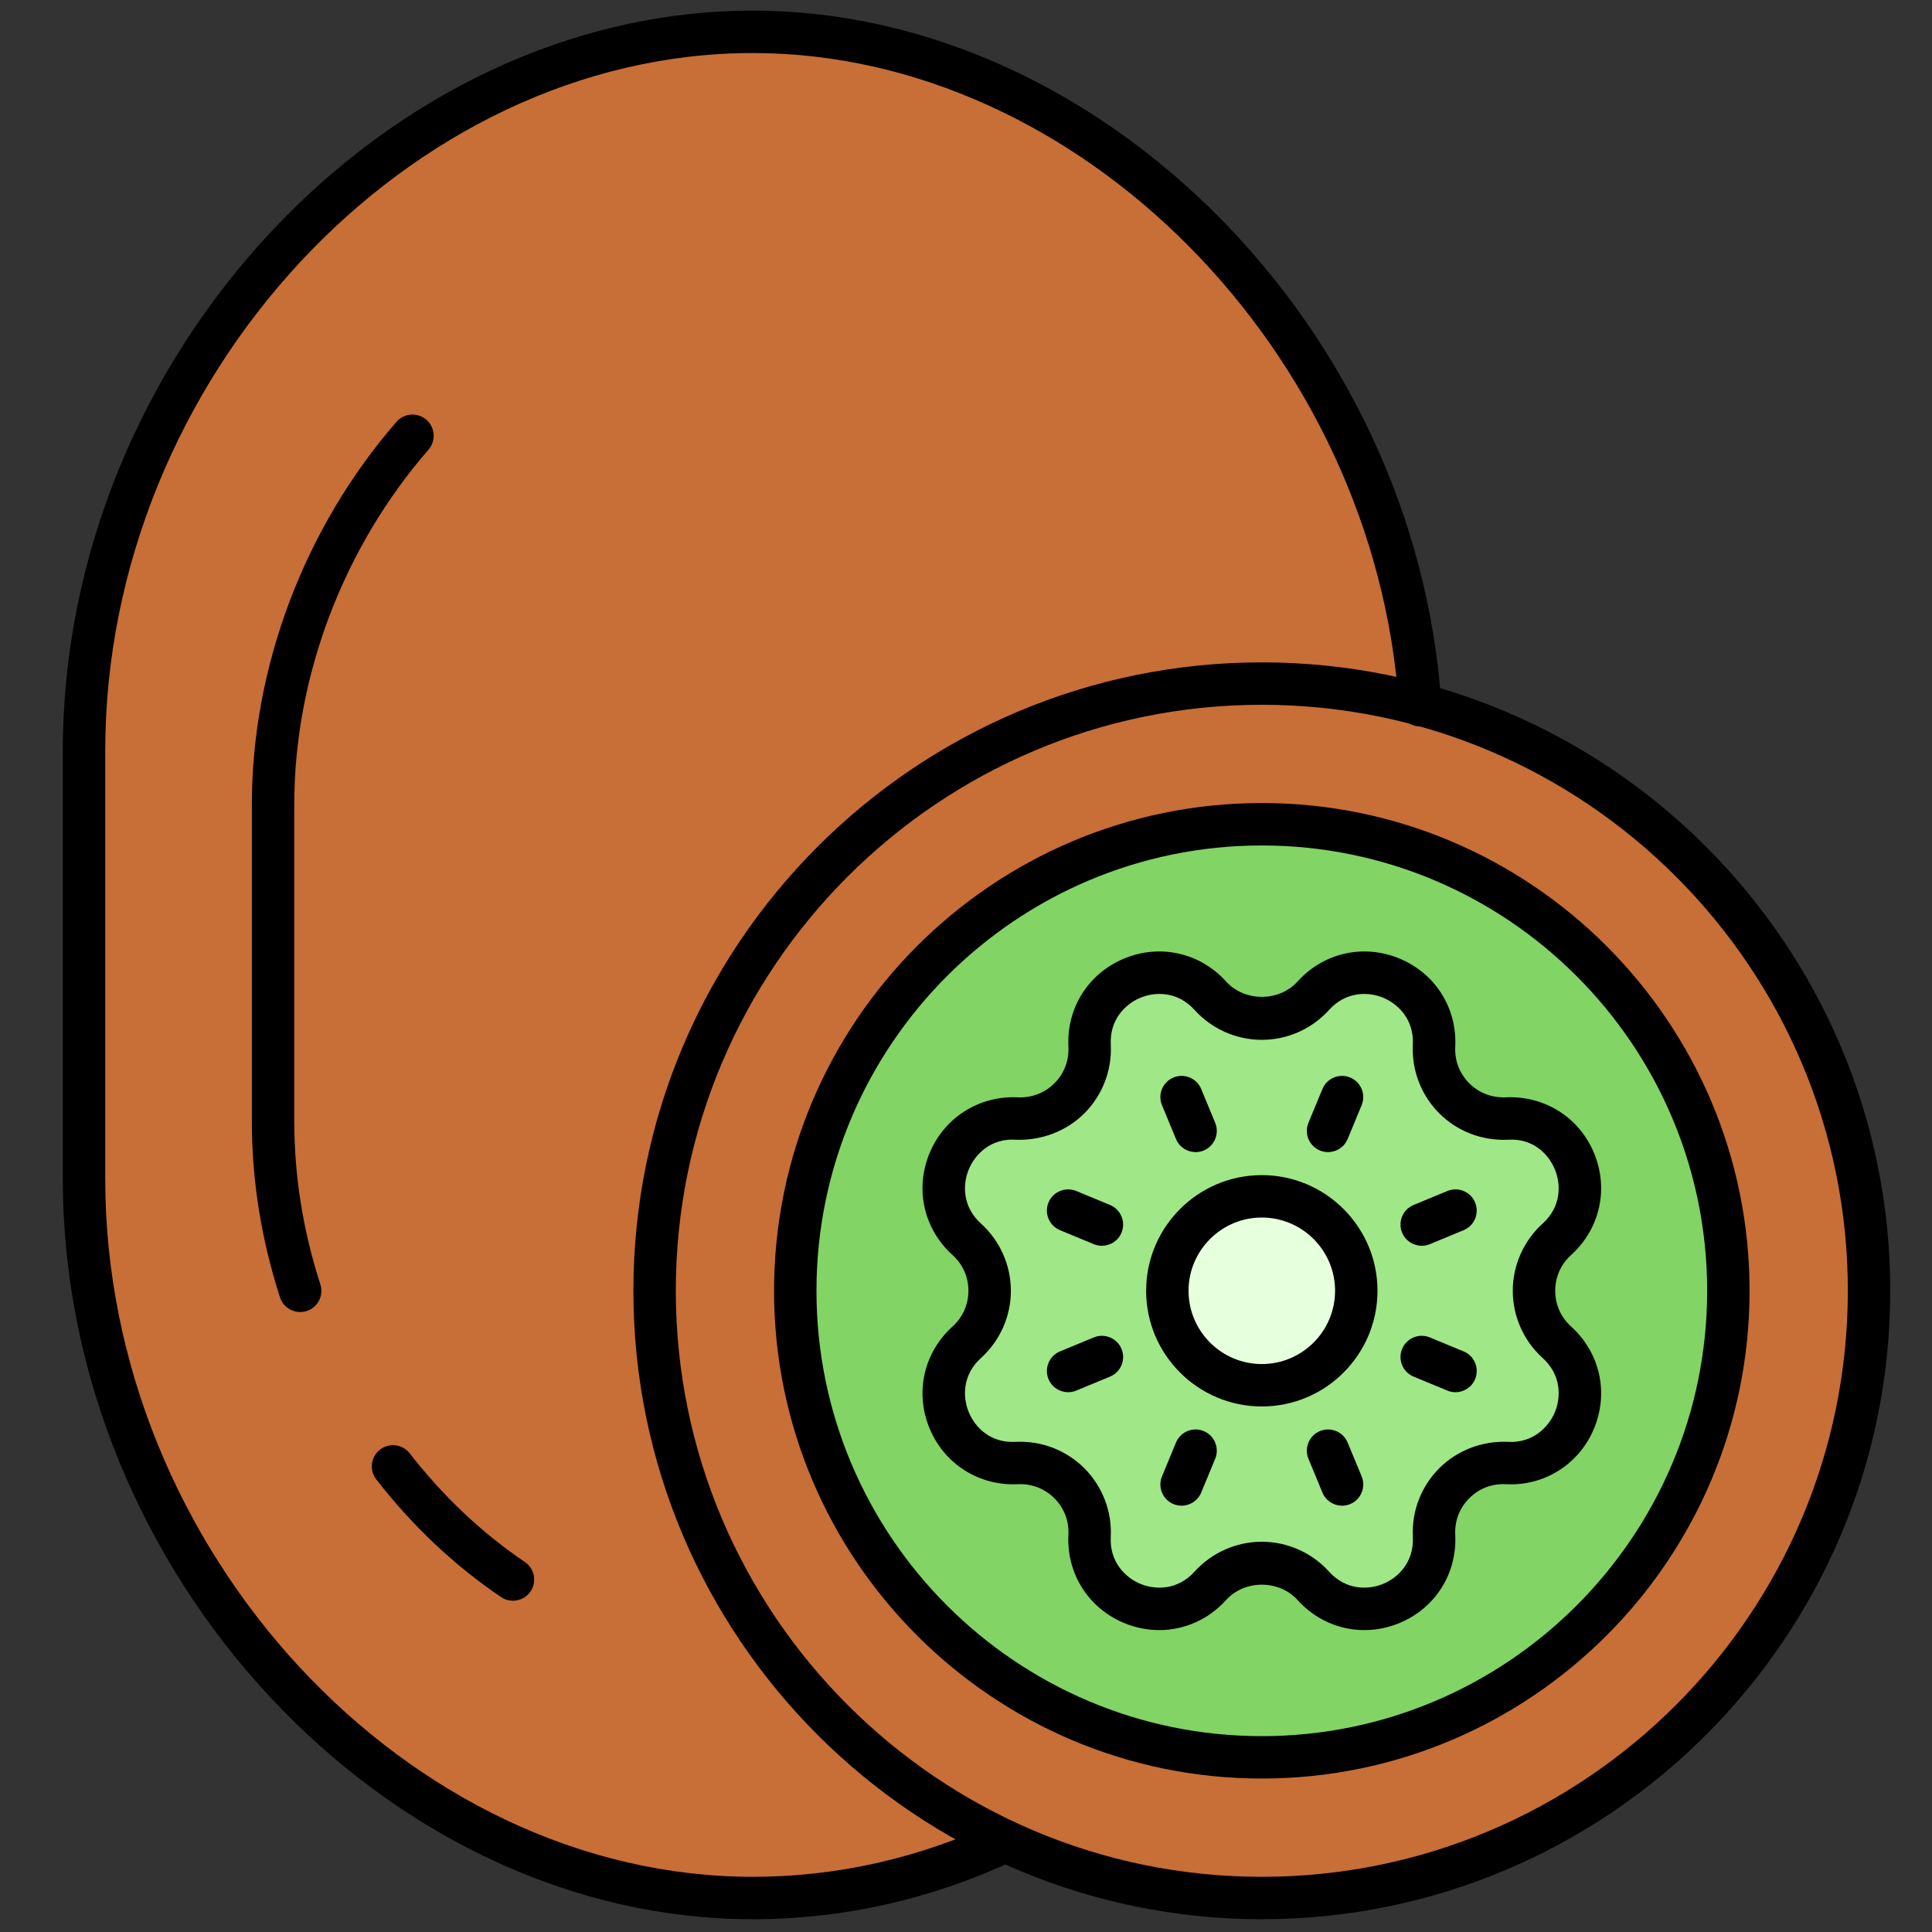 <svg xmlns="http://www.w3.org/2000/svg" xmlns:xlink="http://www.w3.org/1999/xlink" version="1.1" width="256" height="256" viewBox="0 0 256 256" xml:space="preserve">

<rect x="0" y="0" width="256" height="256" fill="#333333" stroke="none"/>

<defs>
</defs>
<g style="stroke: none; stroke-width: 0; stroke-dasharray: none; stroke-linecap: butt; stroke-linejoin: miter; stroke-miterlimit: 10; fill: none; fill-rule: nonzero; opacity: 1;" transform="translate(1.407 1.407) scale(2.81 2.81)" >
	<circle cx="59.003" cy="60.363" r="28.633" style="stroke: none; stroke-width: 1; stroke-dasharray: none; stroke-linecap: butt; stroke-linejoin: miter; stroke-miterlimit: 10; fill: rgb(200,110,55); fill-rule: nonzero; opacity: 1;" transform="  matrix(1 0 0 1 0 0) "/>
	<path d="M 46.904 86.327 C 43.231 88.035 39.212 89 35 89 h 0 C 17.582 89 3.461 72.504 3.461 55.085 V 34.915 C 3.461 17.496 17.582 1 35 1 h 0 c 16.694 0 30.359 15.153 31.466 31.748 L 46.904 86.327 z" style="stroke: none; stroke-width: 1; stroke-dasharray: none; stroke-linecap: butt; stroke-linejoin: miter; stroke-miterlimit: 10; fill: rgb(200,110,55); fill-rule: nonzero; opacity: 1;" transform=" matrix(1 0 0 1 0 0) " stroke-linecap="round" />
	<circle cx="59" cy="60.37" r="22" style="stroke: none; stroke-width: 1; stroke-dasharray: none; stroke-linecap: butt; stroke-linejoin: miter; stroke-miterlimit: 10; fill: rgb(130,212,101); fill-rule: nonzero; opacity: 1;" transform="  matrix(1 0 0 1 0 0) "/>
	<path d="M 61.428 46.454 L 61.428 46.454 c 2.062 -2.284 5.851 -0.715 5.694 2.358 v 0 c -0.099 1.936 1.498 3.532 3.433 3.433 h 0 c 3.074 -0.157 4.643 3.632 2.358 5.694 l 0 0 c -1.439 1.299 -1.439 3.556 0 4.855 l 0 0 c 2.284 2.062 0.715 5.851 -2.358 5.694 h 0 c -1.936 -0.099 -3.532 1.498 -3.433 3.433 v 0 c 0.157 3.074 -3.632 4.643 -5.694 2.358 l 0 0 c -1.299 -1.439 -3.556 -1.439 -4.855 0 l 0 0 c -2.062 2.284 -5.851 0.715 -5.694 -2.358 v 0 c 0.099 -1.936 -1.498 -3.532 -3.433 -3.433 h 0 c -3.074 0.157 -4.643 -3.632 -2.358 -5.694 l 0 0 c 1.439 -1.299 1.439 -3.556 0 -4.855 l 0 0 c -2.284 -2.062 -0.715 -5.851 2.358 -5.694 h 0 c 1.936 0.099 3.532 -1.498 3.433 -3.433 v 0 c -0.157 -3.074 3.632 -4.643 5.694 -2.358 l 0 0 C 57.871 47.892 60.129 47.892 61.428 46.454 z" style="stroke: none; stroke-width: 1; stroke-dasharray: none; stroke-linecap: butt; stroke-linejoin: miter; stroke-miterlimit: 10; fill: rgb(160,231,135); fill-rule: nonzero; opacity: 1;" transform=" matrix(1 0 0 1 0 0) " stroke-linecap="round" />
	<circle cx="59.005" cy="60.365" r="4.455" style="stroke: none; stroke-width: 1; stroke-dasharray: none; stroke-linecap: butt; stroke-linejoin: miter; stroke-miterlimit: 10; fill: rgb(230,255,221); fill-rule: nonzero; opacity: 1;" transform="  matrix(1 0 0 1 0 0) "/>
	<path d="M 35 90 C 17.667 90 2.461 73.685 2.461 55.085 v -20.17 C 2.461 16.315 17.667 0 35 0 c 16.415 0 31.281 14.966 32.464 32.682 c 0.036 0.551 -0.381 1.027 -0.932 1.064 c -0.548 0.053 -1.027 -0.38 -1.064 -0.931 C 64.354 16.111 50.4 2 35 2 C 18.732 2 4.461 17.381 4.461 34.915 v 20.17 C 4.461 72.619 18.732 88 35 88 c 3.939 0 7.802 -0.868 11.482 -2.58 c 0.502 -0.233 1.096 -0.016 1.328 0.484 c 0.233 0.501 0.017 1.096 -0.484 1.328 C 43.379 89.069 39.232 90 35 90 z" style="stroke: none; stroke-width: 1; stroke-dasharray: none; stroke-linecap: butt; stroke-linejoin: miter; stroke-miterlimit: 10; fill: rgb(0,0,0); fill-rule: nonzero; opacity: 1;" transform=" matrix(1 0 0 1 0 0) " stroke-linecap="round" />
	<path d="M 59 90 c -16.34 0 -29.633 -13.294 -29.633 -29.634 c 0 -16.339 13.293 -29.633 29.633 -29.633 s 29.634 13.293 29.634 29.633 C 88.634 76.706 75.34 90 59 90 z M 59 32.733 c -15.237 0 -27.633 12.396 -27.633 27.633 C 31.367 75.604 43.763 88 59 88 c 15.237 0 27.634 -12.396 27.634 -27.634 C 86.634 45.129 74.237 32.733 59 32.733 z" style="stroke: none; stroke-width: 1; stroke-dasharray: none; stroke-linecap: butt; stroke-linejoin: miter; stroke-miterlimit: 10; fill: rgb(0,0,0); fill-rule: nonzero; opacity: 1;" transform=" matrix(1 0 0 1 0 0) " stroke-linecap="round" />
	<path d="M 62.783 70.5 c -0.392 0 -0.765 -0.232 -0.924 -0.617 l -0.66 -1.594 c -0.211 -0.511 0.031 -1.096 0.541 -1.307 c 0.509 -0.211 1.096 0.03 1.307 0.541 l 0.66 1.594 c 0.211 0.511 -0.031 1.096 -0.541 1.307 C 63.041 70.476 62.911 70.5 62.783 70.5 z" style="stroke: none; stroke-width: 1; stroke-dasharray: none; stroke-linecap: butt; stroke-linejoin: miter; stroke-miterlimit: 10; fill: rgb(0,0,0); fill-rule: nonzero; opacity: 1;" transform=" matrix(1 0 0 1 0 0) " stroke-linecap="round" />
	<path d="M 55.877 53.827 c -0.392 0 -0.765 -0.232 -0.924 -0.617 l -0.66 -1.594 c -0.211 -0.511 0.031 -1.096 0.541 -1.307 c 0.508 -0.21 1.096 0.03 1.307 0.541 l 0.66 1.594 c 0.211 0.511 -0.031 1.096 -0.541 1.307 C 56.135 53.803 56.005 53.827 55.877 53.827 z" style="stroke: none; stroke-width: 1; stroke-dasharray: none; stroke-linecap: butt; stroke-linejoin: miter; stroke-miterlimit: 10; fill: rgb(0,0,0); fill-rule: nonzero; opacity: 1;" transform=" matrix(1 0 0 1 0 0) " stroke-linecap="round" />
	<path d="M 66.54 58.244 c -0.392 0 -0.765 -0.232 -0.924 -0.617 c -0.211 -0.511 0.031 -1.096 0.541 -1.307 l 1.594 -0.66 c 0.508 -0.209 1.096 0.031 1.307 0.541 c 0.211 0.511 -0.031 1.096 -0.541 1.307 l -1.594 0.66 C 66.798 58.22 66.668 58.244 66.54 58.244 z" style="stroke: none; stroke-width: 1; stroke-dasharray: none; stroke-linecap: butt; stroke-linejoin: miter; stroke-miterlimit: 10; fill: rgb(0,0,0); fill-rule: nonzero; opacity: 1;" transform=" matrix(1 0 0 1 0 0) " stroke-linecap="round" />
	<path d="M 49.866 65.149 c -0.392 0 -0.765 -0.232 -0.924 -0.617 c -0.211 -0.511 0.031 -1.096 0.541 -1.307 l 1.594 -0.66 c 0.507 -0.21 1.096 0.031 1.307 0.541 c 0.211 0.511 -0.031 1.096 -0.541 1.307 l -1.594 0.66 C 50.124 65.125 49.994 65.149 49.866 65.149 z" style="stroke: none; stroke-width: 1; stroke-dasharray: none; stroke-linecap: butt; stroke-linejoin: miter; stroke-miterlimit: 10; fill: rgb(0,0,0); fill-rule: nonzero; opacity: 1;" transform=" matrix(1 0 0 1 0 0) " stroke-linecap="round" />
	<path d="M 55.217 70.5 c -0.128 0 -0.258 -0.024 -0.383 -0.076 c -0.51 -0.211 -0.752 -0.796 -0.541 -1.307 l 0.66 -1.594 c 0.211 -0.511 0.799 -0.752 1.307 -0.541 c 0.51 0.211 0.752 0.796 0.541 1.307 l -0.66 1.594 C 55.981 70.268 55.608 70.5 55.217 70.5 z" style="stroke: none; stroke-width: 1; stroke-dasharray: none; stroke-linecap: butt; stroke-linejoin: miter; stroke-miterlimit: 10; fill: rgb(0,0,0); fill-rule: nonzero; opacity: 1;" transform=" matrix(1 0 0 1 0 0) " stroke-linecap="round" />
	<path d="M 62.123 53.827 c -0.128 0 -0.258 -0.024 -0.383 -0.076 c -0.51 -0.211 -0.752 -0.796 -0.541 -1.307 l 0.66 -1.594 c 0.211 -0.511 0.8 -0.752 1.307 -0.541 c 0.51 0.211 0.752 0.796 0.541 1.307 l -0.66 1.594 C 62.888 53.595 62.515 53.827 62.123 53.827 z" style="stroke: none; stroke-width: 1; stroke-dasharray: none; stroke-linecap: butt; stroke-linejoin: miter; stroke-miterlimit: 10; fill: rgb(0,0,0); fill-rule: nonzero; opacity: 1;" transform=" matrix(1 0 0 1 0 0) " stroke-linecap="round" />
	<path d="M 68.134 65.149 c -0.128 0 -0.258 -0.024 -0.383 -0.076 l -1.594 -0.66 c -0.51 -0.211 -0.752 -0.796 -0.541 -1.307 c 0.212 -0.511 0.798 -0.751 1.307 -0.541 l 1.594 0.66 c 0.51 0.211 0.752 0.796 0.541 1.307 C 68.898 64.917 68.525 65.149 68.134 65.149 z" style="stroke: none; stroke-width: 1; stroke-dasharray: none; stroke-linecap: butt; stroke-linejoin: miter; stroke-miterlimit: 10; fill: rgb(0,0,0); fill-rule: nonzero; opacity: 1;" transform=" matrix(1 0 0 1 0 0) " stroke-linecap="round" />
	<path d="M 51.46 58.244 c -0.128 0 -0.258 -0.024 -0.383 -0.076 l -1.594 -0.66 c -0.51 -0.211 -0.752 -0.796 -0.541 -1.307 c 0.211 -0.51 0.8 -0.75 1.307 -0.541 l 1.594 0.66 c 0.51 0.211 0.752 0.796 0.541 1.307 C 52.225 58.012 51.852 58.244 51.46 58.244 z" style="stroke: none; stroke-width: 1; stroke-dasharray: none; stroke-linecap: butt; stroke-linejoin: miter; stroke-miterlimit: 10; fill: rgb(0,0,0); fill-rule: nonzero; opacity: 1;" transform=" matrix(1 0 0 1 0 0) " stroke-linecap="round" />
	<path d="M 54.165 76.366 c -0.553 0 -1.113 -0.108 -1.654 -0.332 c -1.691 -0.701 -2.724 -2.335 -2.631 -4.164 c 0.033 -0.649 -0.201 -1.261 -0.661 -1.721 c -0.461 -0.46 -1.081 -0.694 -1.723 -0.662 c -1.813 0.088 -3.462 -0.938 -4.163 -2.631 c -0.701 -1.691 -0.276 -3.577 1.083 -4.805 c 0.483 -0.437 0.749 -1.034 0.749 -1.686 c 0 -0.65 -0.266 -1.248 -0.749 -1.685 c -1.359 -1.228 -1.785 -3.113 -1.083 -4.805 c 0.701 -1.692 2.356 -2.721 4.163 -2.631 c 0.657 0.028 1.262 -0.202 1.723 -0.662 c 0.46 -0.46 0.694 -1.071 0.661 -1.721 c -0.093 -1.828 0.939 -3.462 2.631 -4.163 c 1.692 -0.7 3.576 -0.275 4.804 1.084 c 0.873 0.965 2.498 0.965 3.371 0 c 1.227 -1.359 3.112 -1.784 4.804 -1.084 c 1.691 0.701 2.724 2.335 2.631 4.163 c -0.033 0.649 0.201 1.261 0.661 1.721 c 0.462 0.46 1.074 0.69 1.723 0.662 c 1.813 -0.088 3.462 0.938 4.163 2.631 c 0.7 1.691 0.275 3.577 -1.084 4.805 c -0.482 0.437 -0.749 1.034 -0.749 1.685 c 0 0.651 0.267 1.249 0.749 1.686 c 1.359 1.228 1.784 3.113 1.084 4.805 c -0.701 1.692 -2.354 2.73 -4.163 2.631 c -0.664 -0.032 -1.261 0.202 -1.723 0.662 c -0.46 0.46 -0.694 1.071 -0.661 1.721 c 0.093 1.829 -0.939 3.463 -2.631 4.164 c -1.692 0.699 -3.576 0.274 -4.804 -1.085 c -0.873 -0.965 -2.498 -0.965 -3.371 0 C 56.48 75.874 55.341 76.366 54.165 76.366 z M 47.61 67.484 c 1.13 0 2.221 0.449 3.022 1.251 c 0.853 0.853 1.307 2.032 1.245 3.236 c -0.061 1.181 0.683 1.918 1.398 2.215 c 0.715 0.296 1.763 0.299 2.554 -0.577 C 56.639 72.714 57.794 72.2 59 72.2 s 2.361 0.514 3.17 1.409 c 0.791 0.876 1.84 0.873 2.554 0.577 c 0.716 -0.297 1.459 -1.034 1.398 -2.215 c -0.062 -1.204 0.393 -2.384 1.245 -3.236 c 0.854 -0.854 2.034 -1.297 3.238 -1.246 c 1.166 0.069 1.917 -0.683 2.214 -1.398 c 0.296 -0.716 0.301 -1.763 -0.576 -2.555 c -0.896 -0.809 -1.409 -1.964 -1.409 -3.17 c 0 -1.205 0.514 -2.36 1.409 -3.169 c 0.877 -0.792 0.872 -1.839 0.576 -2.555 c -0.297 -0.716 -1.024 -1.48 -2.214 -1.398 c -1.215 0.054 -2.386 -0.394 -3.238 -1.246 s -1.307 -2.032 -1.245 -3.236 c 0.061 -1.181 -0.683 -1.918 -1.398 -2.214 c -0.712 -0.296 -1.761 -0.302 -2.554 0.576 l 0 0 c -0.809 0.896 -1.964 1.409 -3.17 1.409 s -2.361 -0.514 -3.17 -1.409 c -0.792 -0.878 -1.842 -0.872 -2.554 -0.576 c -0.716 0.296 -1.459 1.033 -1.398 2.214 c 0.062 1.204 -0.393 2.384 -1.245 3.236 c -0.854 0.853 -2.04 1.29 -3.238 1.246 c -1.168 -0.081 -1.917 0.683 -2.213 1.398 c -0.297 0.716 -0.301 1.763 0.576 2.555 c 0.895 0.809 1.409 1.964 1.409 3.169 c 0 1.206 -0.514 2.361 -1.409 3.17 c -0.877 0.792 -0.873 1.839 -0.576 2.555 c 0.296 0.716 1.018 1.466 2.213 1.398 C 47.467 67.486 47.539 67.484 47.61 67.484 z M 61.428 46.454 h 0.01 H 61.428 z" style="stroke: none; stroke-width: 1; stroke-dasharray: none; stroke-linecap: butt; stroke-linejoin: miter; stroke-miterlimit: 10; fill: rgb(0,0,0); fill-rule: nonzero; opacity: 1;" transform=" matrix(1 0 0 1 0 0) " stroke-linecap="round" />
	<path d="M 59 65.821 c -3.008 0 -5.455 -2.447 -5.455 -5.455 s 2.447 -5.454 5.455 -5.454 s 5.455 2.446 5.455 5.454 S 62.008 65.821 59 65.821 z M 59 56.912 c -1.905 0 -3.455 1.55 -3.455 3.454 c 0 1.905 1.55 3.455 3.455 3.455 s 3.455 -1.55 3.455 -3.455 C 62.455 58.462 60.905 56.912 59 56.912 z" style="stroke: none; stroke-width: 1; stroke-dasharray: none; stroke-linecap: butt; stroke-linejoin: miter; stroke-miterlimit: 10; fill: rgb(0,0,0); fill-rule: nonzero; opacity: 1;" transform=" matrix(1 0 0 1 0 0) " stroke-linecap="round" />
	<path d="M 59 83.366 c -12.683 0 -23 -10.317 -23 -23 c 0 -12.682 10.317 -23 23 -23 s 23 10.318 23 23 C 82 73.049 71.683 83.366 59 83.366 z M 59 39.367 c -11.579 0 -21 9.42 -21 21 s 9.421 21 21 21 s 21 -9.421 21 -21 S 70.579 39.367 59 39.367 z" style="stroke: none; stroke-width: 1; stroke-dasharray: none; stroke-linecap: butt; stroke-linejoin: miter; stroke-miterlimit: 10; fill: rgb(0,0,0); fill-rule: nonzero; opacity: 1;" transform=" matrix(1 0 0 1 0 0) " stroke-linecap="round" />
	<path d="M 13.654 61.368 c -0.422 0 -0.814 -0.269 -0.951 -0.692 c -0.88 -2.719 -1.327 -5.506 -1.327 -8.284 V 37.421 c 0 -6.477 2.485 -13.048 6.819 -18.029 c 0.362 -0.418 0.994 -0.461 1.411 -0.098 c 0.417 0.362 0.461 0.994 0.098 1.411 c -4.021 4.623 -6.328 10.715 -6.328 16.716 v 14.971 c 0 2.569 0.414 5.149 1.229 7.669 c 0.17 0.525 -0.118 1.089 -0.643 1.259 C 13.859 61.353 13.756 61.368 13.654 61.368 z" style="stroke: none; stroke-width: 1; stroke-dasharray: none; stroke-linecap: butt; stroke-linejoin: miter; stroke-miterlimit: 10; fill: rgb(0,0,0); fill-rule: nonzero; opacity: 1;" transform=" matrix(1 0 0 1 0 0) " stroke-linecap="round" />
	<path d="M 23.687 74.982 c -0.193 0 -0.387 -0.056 -0.559 -0.172 c -2.198 -1.486 -4.179 -3.354 -5.886 -5.55 c -0.339 -0.436 -0.26 -1.063 0.176 -1.402 c 0.435 -0.341 1.063 -0.262 1.403 0.176 c 1.578 2.029 3.403 3.752 5.427 5.12 c 0.458 0.309 0.578 0.931 0.269 1.389 C 24.323 74.828 24.007 74.982 23.687 74.982 z" style="stroke: none; stroke-width: 1; stroke-dasharray: none; stroke-linecap: butt; stroke-linejoin: miter; stroke-miterlimit: 10; fill: rgb(0,0,0); fill-rule: nonzero; opacity: 1;" transform=" matrix(1 0 0 1 0 0) " stroke-linecap="round" />
</g>
</svg>
